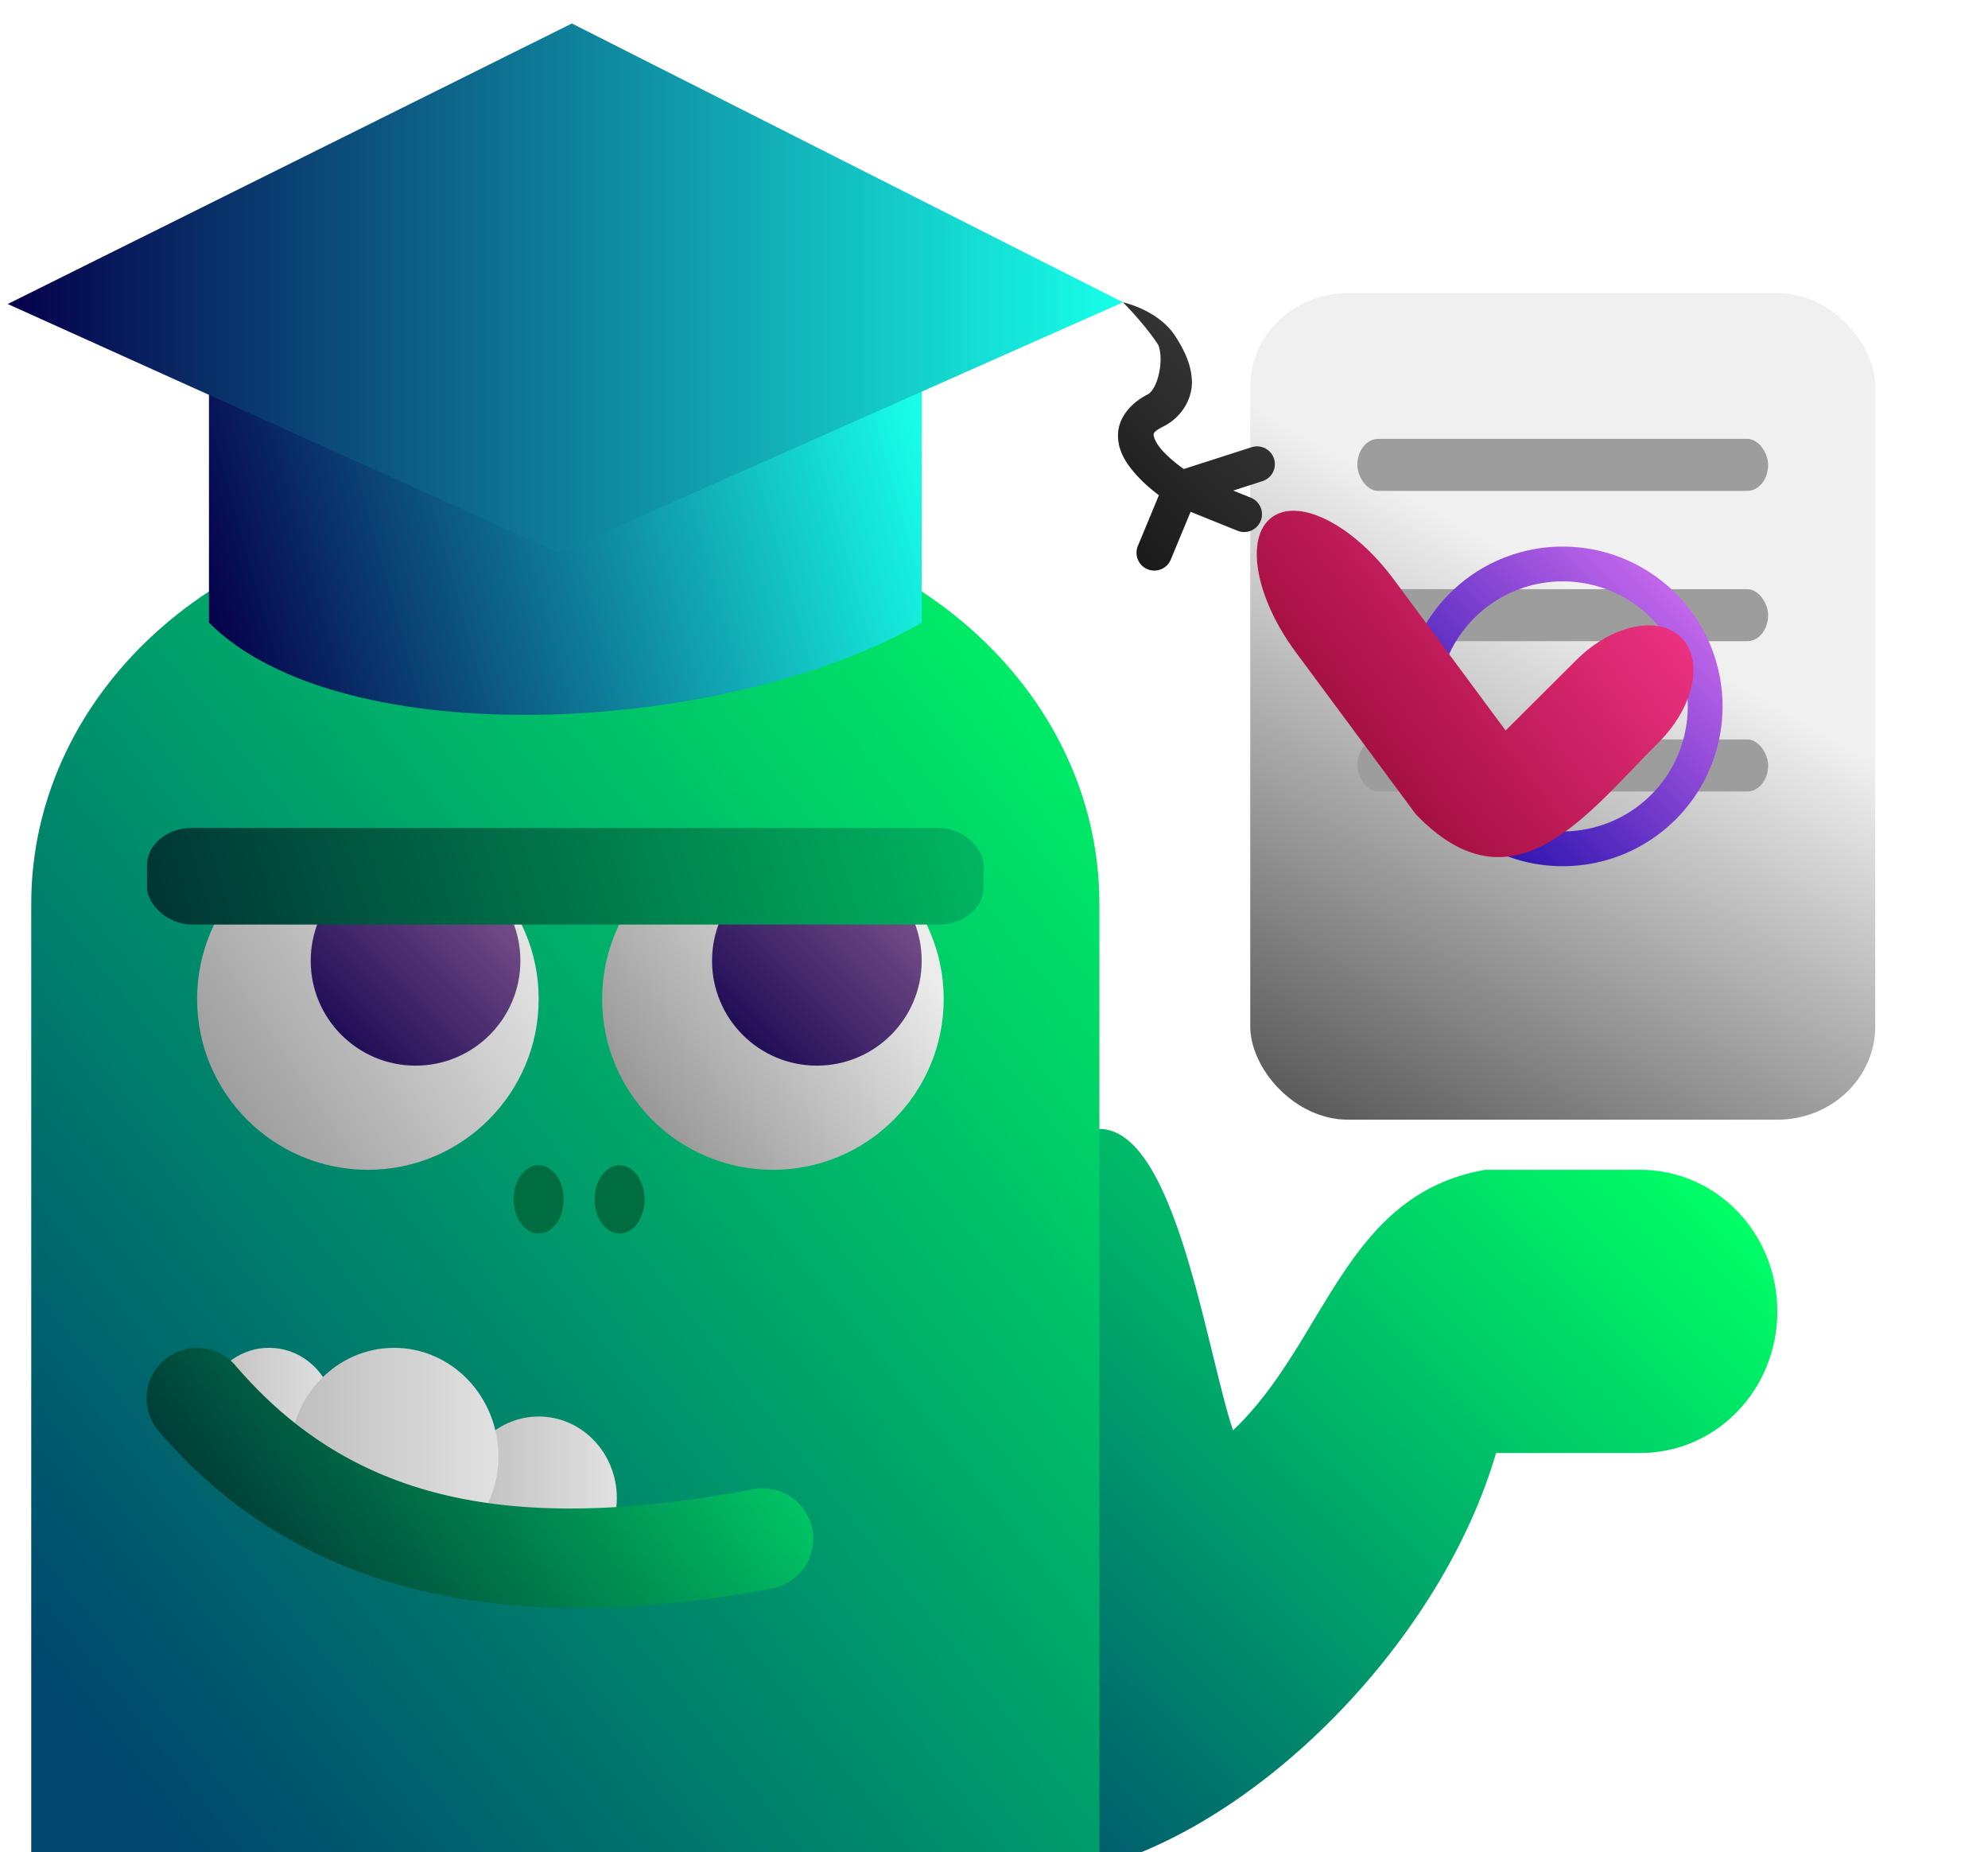 <?xml version="1.0" encoding="UTF-8" standalone="no"?>
<!-- Created with Inkscape (http://www.inkscape.org/) -->

<svg
   width="210mm"
   height="195.652mm"
   viewBox="0 0 210 195.652"
   version="1.1"
   id="svg5"
   inkscape:version="1.2 (dc2aedaf03, 2022-05-15)"
   sodipodi:docname="cardBotaoDesempenho.svg"
   xmlns:inkscape="http://www.inkscape.org/namespaces/inkscape"
   xmlns:sodipodi="http://sodipodi.sourceforge.net/DTD/sodipodi-0.dtd"
   xmlns:xlink="http://www.w3.org/1999/xlink"
   xmlns="http://www.w3.org/2000/svg"
   xmlns:svg="http://www.w3.org/2000/svg">
  <sodipodi:namedview
     id="namedview7"
     pagecolor="#505050"
     bordercolor="#ffffff"
     borderopacity="1"
     inkscape:showpageshadow="0"
     inkscape:pageopacity="0"
     inkscape:pagecheckerboard="1"
     inkscape:deskcolor="#505050"
     inkscape:document-units="mm"
     showgrid="false"
     showguides="true"
     inkscape:zoom="0.4204826"
     inkscape:cx="254.46951"
     inkscape:cy="306.79034"
     inkscape:window-width="1280"
     inkscape:window-height="944"
     inkscape:window-x="0"
     inkscape:window-y="44"
     inkscape:window-maximized="1"
     inkscape:current-layer="layer2" />
  <defs
     id="defs2">
    <linearGradient
       inkscape:collect="always"
       id="linearGradient5780">
      <stop
         style="stop-color:#171717;stop-opacity:1;"
         offset="0"
         id="stop5776" />
      <stop
         style="stop-color:#373737;stop-opacity:1;"
         offset="1"
         id="stop5778" />
    </linearGradient>
    <linearGradient
       inkscape:collect="always"
       id="linearGradient5730">
      <stop
         style="stop-color:#06004b;stop-opacity:1;"
         offset="0"
         id="stop5726" />
      <stop
         style="stop-color:#17ffe9;stop-opacity:1;"
         offset="1"
         id="stop5728" />
    </linearGradient>
    <linearGradient
       inkscape:collect="always"
       id="linearGradient5714">
      <stop
         style="stop-color:#0f004d;stop-opacity:1;"
         offset="0"
         id="stop5710" />
      <stop
         style="stop-color:#895d92;stop-opacity:1;"
         offset="1"
         id="stop5712" />
    </linearGradient>
    <linearGradient
       id="linearGradient5669">
      <stop
         style="stop-color:#bebebe;stop-opacity:1;"
         offset="0"
         id="stop5697" />
      <stop
         style="stop-color:#e1e1e1;stop-opacity:1;"
         offset="1"
         id="stop5699" />
    </linearGradient>
    <linearGradient
       id="linearGradient5669-1">
      <stop
         style="stop-color:#909090;stop-opacity:1;"
         offset="0"
         id="stop5665" />
      <stop
         style="stop-color:#ececec;stop-opacity:1;"
         offset="1"
         id="stop5667" />
    </linearGradient>
    <linearGradient
       inkscape:collect="always"
       id="linearGradient2540">
      <stop
         style="stop-color:#001d2c;stop-opacity:1;"
         offset="0"
         id="stop2536" />
      <stop
         style="stop-color:#00cf68;stop-opacity:1;"
         offset="1"
         id="stop2538" />
    </linearGradient>
    <linearGradient
       inkscape:collect="always"
       id="linearGradient1908">
      <stop
         style="stop-color:#00466e;stop-opacity:1;"
         offset="0"
         id="stop1904" />
      <stop
         style="stop-color:#00ff66;stop-opacity:1;"
         offset="1"
         id="stop1906" />
    </linearGradient>
    <linearGradient
       inkscape:collect="always"
       id="linearGradient2079">
      <stop
         style="stop-color:#484848;stop-opacity:1;"
         offset="0"
         id="stop2075" />
      <stop
         style="stop-color:#efe5e5;stop-opacity:1"
         offset="1"
         id="stop2077" />
    </linearGradient>
    <linearGradient
       inkscape:collect="always"
       id="linearGradient2071">
      <stop
         style="stop-color:#490040;stop-opacity:1;"
         offset="0"
         id="stop2067" />
      <stop
         style="stop-color:#ff2744;stop-opacity:1;"
         offset="1"
         id="stop2069" />
    </linearGradient>
    <linearGradient
       id="linearGradient1356">
      <stop
         style="stop-color:#525252;stop-opacity:1;"
         offset="0"
         id="stop1455" />
      <stop
         style="stop-color:#f0f0f0;stop-opacity:1;"
         offset="1"
         id="stop1457" />
    </linearGradient>
    <linearGradient
       inkscape:collect="always"
       id="linearGradient1420">
      <stop
         style="stop-color:#840023;stop-opacity:1;"
         offset="0"
         id="stop1416" />
      <stop
         style="stop-color:#ff3a92;stop-opacity:1;"
         offset="1"
         id="stop1418" />
    </linearGradient>
    <linearGradient
       id="linearGradient1356-1">
      <stop
         style="stop-color:#512252;stop-opacity:1;"
         offset="0"
         id="stop1352" />
      <stop
         style="stop-color:#150059;stop-opacity:1;"
         offset="1"
         id="stop1354" />
    </linearGradient>
    <linearGradient
       inkscape:collect="always"
       id="linearGradient1346">
      <stop
         style="stop-color:#111111;stop-opacity:1;"
         offset="0"
         id="stop1342" />
      <stop
         style="stop-color:#0000ff;stop-opacity:0.457;"
         offset="1"
         id="stop1344" />
    </linearGradient>
    <linearGradient
       inkscape:collect="always"
       id="linearGradient1200">
      <stop
         style="stop-color:#0a00a1;stop-opacity:1;"
         offset="0"
         id="stop1196" />
      <stop
         style="stop-color:#e279f8;stop-opacity:1;"
         offset="1"
         id="stop1198" />
    </linearGradient>
    <linearGradient
       inkscape:collect="always"
       xlink:href="#linearGradient1200"
       id="linearGradient1202"
       x1="18.481"
       y1="204.475"
       x2="113.797"
       y2="120.279"
       gradientUnits="userSpaceOnUse" />
    <linearGradient
       inkscape:collect="always"
       xlink:href="#linearGradient1200"
       id="linearGradient1334"
       x1="42.096"
       y1="228.801"
       x2="96.739"
       y2="278.606"
       gradientUnits="userSpaceOnUse"
       gradientTransform="matrix(1,0,0,1.558,-0.272,-137.077)" />
    <linearGradient
       inkscape:collect="always"
       xlink:href="#linearGradient1200"
       id="linearGradient1340"
       gradientUnits="userSpaceOnUse"
       gradientTransform="matrix(1,0,0,1.558,26.187,-137.077)"
       x1="42.096"
       y1="228.801"
       x2="96.739"
       y2="278.606" />
    <linearGradient
       inkscape:collect="always"
       xlink:href="#linearGradient1346"
       id="linearGradient1348"
       x1="64.691"
       y1="164.727"
       x2="93.368"
       y2="136.05"
       gradientUnits="userSpaceOnUse" />
    <linearGradient
       inkscape:collect="always"
       xlink:href="#linearGradient1356"
       id="linearGradient1350"
       x1="49.394"
       y1="175.067"
       x2="93.368"
       y2="136.05"
       gradientUnits="userSpaceOnUse" />
    <filter
       inkscape:collect="always"
       style="color-interpolation-filters:sRGB"
       id="filter1412"
       x="-0.066"
       y="-0.048"
       width="1.132"
       height="1.096">
      <feGaussianBlur
         inkscape:collect="always"
         stdDeviation="0.14"
         id="feGaussianBlur1414" />
    </filter>
    <linearGradient
       inkscape:collect="always"
       xlink:href="#linearGradient1420"
       id="linearGradient1422"
       x1="26.952"
       y1="91.26"
       x2="68.181"
       y2="67.799"
       gradientUnits="userSpaceOnUse" />
    <linearGradient
       inkscape:collect="always"
       xlink:href="#linearGradient1420"
       id="linearGradient1426"
       gradientUnits="userSpaceOnUse"
       x1="26.952"
       y1="91.26"
       x2="68.181"
       y2="67.799"
       gradientTransform="rotate(-23.871,43.7,139.937)" />
    <linearGradient
       inkscape:collect="always"
       xlink:href="#linearGradient1420"
       id="linearGradient1430"
       gradientUnits="userSpaceOnUse"
       gradientTransform="rotate(-34.255,72.85,143.067)"
       x1="26.952"
       y1="91.26"
       x2="68.181"
       y2="67.799" />
    <linearGradient
       inkscape:collect="always"
       xlink:href="#linearGradient1420"
       id="linearGradient1434"
       gradientUnits="userSpaceOnUse"
       gradientTransform="rotate(-35.241,99.136,154.539)"
       x1="26.952"
       y1="91.26"
       x2="68.181"
       y2="67.799" />
    <linearGradient
       inkscape:collect="always"
       xlink:href="#linearGradient1420"
       id="linearGradient1438"
       gradientUnits="userSpaceOnUse"
       gradientTransform="rotate(-45.037,100.093,148.663)"
       x1="26.952"
       y1="91.26"
       x2="68.181"
       y2="67.799" />
    <radialGradient
       inkscape:collect="always"
       xlink:href="#linearGradient1356-1"
       id="radialGradient1460"
       cx="47.964"
       cy="178.901"
       fx="47.964"
       fy="178.901"
       r="18.569"
       gradientTransform="matrix(0.993,0.115,-0.099,0.852,17.99,21.002)"
       gradientUnits="userSpaceOnUse" />
    <clipPath
       clipPathUnits="userSpaceOnUse"
       id="clipPath1624">
      <path
         style="fill:url(#radialGradient1628);fill-opacity:1;stroke:none;stroke-width:0.411px;stroke-linecap:butt;stroke-linejoin:miter;stroke-opacity:1"
         d="m 29.622,163.91 36.911,29.222 c 0,0 -40.516,8.191 -36.911,-29.222 z"
         id="path1626" />
    </clipPath>
    <radialGradient
       inkscape:collect="always"
       xlink:href="#linearGradient1356-1"
       id="radialGradient1628"
       gradientUnits="userSpaceOnUse"
       gradientTransform="matrix(0.993,0.115,-0.099,0.852,17.99,21.002)"
       cx="47.964"
       cy="178.901"
       fx="47.964"
       fy="178.901"
       r="18.569" />
    <clipPath
       clipPathUnits="userSpaceOnUse"
       id="clipPath1630">
      <path
         style="fill:url(#radialGradient1634);fill-opacity:1;stroke:none;stroke-width:0.411px;stroke-linecap:butt;stroke-linejoin:miter;stroke-opacity:1"
         d="m 29.622,163.91 36.911,29.222 c 0,0 -40.516,8.191 -36.911,-29.222 z"
         id="path1632" />
    </clipPath>
    <radialGradient
       inkscape:collect="always"
       xlink:href="#linearGradient1356-1"
       id="radialGradient1634"
       gradientUnits="userSpaceOnUse"
       gradientTransform="matrix(0.993,0.115,-0.099,0.852,17.99,21.002)"
       cx="47.964"
       cy="178.901"
       fx="47.964"
       fy="178.901"
       r="18.569" />
    <linearGradient
       inkscape:collect="always"
       xlink:href="#linearGradient1356"
       id="linearGradient1642"
       x1="41.807"
       y1="175.094"
       x2="60.706"
       y2="179.681"
       gradientUnits="userSpaceOnUse" />
    <linearGradient
       inkscape:collect="always"
       xlink:href="#linearGradient1356"
       id="linearGradient1656"
       x1="36.728"
       y1="175.094"
       x2="47.708"
       y2="175.094"
       gradientUnits="userSpaceOnUse" />
    <filter
       style="color-interpolation-filters:sRGB"
       inkscape:label="Drop Shadow"
       id="filter2049"
       x="-0.096"
       y="-0.144"
       width="1.192"
       height="1.287">
      <feFlood
         flood-opacity="0.576"
         flood-color="rgb(0,0,0)"
         result="flood"
         id="feFlood2039" />
      <feComposite
         in="flood"
         in2="SourceGraphic"
         operator="in"
         result="composite1"
         id="feComposite2041" />
      <feGaussianBlur
         in="composite1"
         stdDeviation="6.971"
         result="blur"
         id="feGaussianBlur2043" />
      <feOffset
         dx="0"
         dy="0"
         result="offset"
         id="feOffset2045" />
      <feComposite
         in="SourceGraphic"
         in2="offset"
         operator="over"
         result="composite2"
         id="feComposite2047" />
    </filter>
    <linearGradient
       inkscape:collect="always"
       xlink:href="#linearGradient2071"
       id="linearGradient2073"
       x1="93.368"
       y1="150.388"
       x2="149.102"
       y2="123.239"
       gradientUnits="userSpaceOnUse" />
    <linearGradient
       inkscape:collect="always"
       xlink:href="#linearGradient2079"
       id="linearGradient2081"
       x1="36.728"
       y1="169.604"
       x2="162.26"
       y2="93.624"
       gradientUnits="userSpaceOnUse" />
    <clipPath
       clipPathUnits="userSpaceOnUse"
       id="clipPath2137">
      <rect
         style="opacity:1;fill:#f20f2d;fill-opacity:1;stroke:none;stroke-width:1.765;stroke-linecap:round;stroke-linejoin:round"
         id="rect2139"
         width="210"
         height="195.652"
         x="0"
         y="48.224"
         rx="0"
         ry="0" />
    </clipPath>
    <clipPath
       clipPathUnits="userSpaceOnUse"
       id="clipPath2141">
      <rect
         style="opacity:1;fill:#f20f2d;fill-opacity:1;stroke:none;stroke-width:1.765;stroke-linecap:round;stroke-linejoin:round"
         id="rect2143"
         width="210"
         height="195.652"
         x="-1.149"
         y="47.286"
         rx="0"
         ry="0" />
    </clipPath>
    <clipPath
       clipPathUnits="userSpaceOnUse"
       id="clipPath2145">
      <rect
         style="opacity:1;fill:#f20f2d;fill-opacity:1;stroke:none;stroke-width:1.765;stroke-linecap:round;stroke-linejoin:round"
         id="rect2147"
         width="210"
         height="195.652"
         x="0"
         y="48.224"
         rx="0"
         ry="0" />
    </clipPath>
    <clipPath
       clipPathUnits="userSpaceOnUse"
       id="clipPath2149">
      <rect
         style="opacity:1;fill:#f20f2d;fill-opacity:1;stroke:none;stroke-width:0.903;stroke-linecap:round;stroke-linejoin:round"
         id="rect2151"
         width="107.38"
         height="100.043"
         x="51.757"
         y="95.77"
         rx="0"
         ry="0"
         transform="rotate(3.769)" />
    </clipPath>
    <clipPath
       clipPathUnits="userSpaceOnUse"
       id="clipPath2153">
      <rect
         style="opacity:1;fill:#f20f2d;fill-opacity:1;stroke:none;stroke-width:1.765;stroke-linecap:round;stroke-linejoin:round"
         id="rect2155"
         width="210"
         height="195.652"
         x="0"
         y="48.224"
         rx="0"
         ry="0" />
    </clipPath>
    <clipPath
       clipPathUnits="userSpaceOnUse"
       id="clipPath2157">
      <rect
         style="opacity:1;fill:#f20f2d;fill-opacity:1;stroke:none;stroke-width:1.765;stroke-linecap:round;stroke-linejoin:round"
         id="rect2159"
         width="210"
         height="195.652"
         x="0"
         y="48.224"
         rx="0"
         ry="0" />
    </clipPath>
    <clipPath
       clipPathUnits="userSpaceOnUse"
       id="clipPath2161">
      <rect
         style="opacity:1;fill:#f20f2d;fill-opacity:1;stroke:none;stroke-width:1.765;stroke-linecap:round;stroke-linejoin:round"
         id="rect2163"
         width="210"
         height="195.652"
         x="0"
         y="48.224"
         rx="0"
         ry="0" />
    </clipPath>
    <clipPath
       clipPathUnits="userSpaceOnUse"
       id="clipPath2165">
      <rect
         style="opacity:1;fill:#f20f2d;fill-opacity:1;stroke:none;stroke-width:1.765;stroke-linecap:round;stroke-linejoin:round"
         id="rect2167"
         width="210"
         height="195.652"
         x="0"
         y="48.224"
         rx="0"
         ry="0" />
    </clipPath>
    <clipPath
       clipPathUnits="userSpaceOnUse"
       id="clipPath2169">
      <rect
         style="opacity:1;fill:#f20f2d;fill-opacity:1;stroke:none;stroke-width:1.765;stroke-linecap:round;stroke-linejoin:round"
         id="rect2171"
         width="210"
         height="195.652"
         x="0"
         y="48.224"
         rx="0"
         ry="0" />
    </clipPath>
    <clipPath
       clipPathUnits="userSpaceOnUse"
       id="clipPath2173">
      <rect
         style="opacity:1;fill:#f20f2d;fill-opacity:1;stroke:none;stroke-width:1.765;stroke-linecap:round;stroke-linejoin:round"
         id="rect2175"
         width="210"
         height="195.652"
         x="0"
         y="48.224"
         rx="0"
         ry="0" />
    </clipPath>
    <clipPath
       clipPathUnits="userSpaceOnUse"
       id="clipPath2177">
      <rect
         style="opacity:1;fill:#f20f2d;fill-opacity:1;stroke:none;stroke-width:1.765;stroke-linecap:round;stroke-linejoin:round"
         id="rect2179"
         width="210"
         height="195.652"
         x="0"
         y="48.224"
         rx="0"
         ry="0" />
    </clipPath>
    <clipPath
       clipPathUnits="userSpaceOnUse"
       id="clipPath2181">
      <rect
         style="opacity:1;fill:#f20f2d;fill-opacity:1;stroke:none;stroke-width:1.765;stroke-linecap:round;stroke-linejoin:round"
         id="rect2183"
         width="210"
         height="195.652"
         x="0"
         y="48.224"
         rx="0"
         ry="0" />
    </clipPath>
    <clipPath
       clipPathUnits="userSpaceOnUse"
       id="clipPath2185">
      <rect
         style="opacity:1;fill:#f20f2d;fill-opacity:1;stroke:none;stroke-width:1.765;stroke-linecap:round;stroke-linejoin:round"
         id="rect2187"
         width="210"
         height="195.652"
         x="0"
         y="48.224"
         rx="0"
         ry="0" />
    </clipPath>
    <clipPath
       clipPathUnits="userSpaceOnUse"
       id="clipPath2189">
      <rect
         style="opacity:1;fill:#f20f2d;fill-opacity:1;stroke:none;stroke-width:1.765;stroke-linecap:round;stroke-linejoin:round"
         id="rect2191"
         width="210"
         height="195.652"
         x="0"
         y="48.224"
         rx="0"
         ry="0" />
    </clipPath>
    <clipPath
       clipPathUnits="userSpaceOnUse"
       id="clipPath2193">
      <rect
         style="opacity:1;fill:#f20f2d;fill-opacity:1;stroke:none;stroke-width:1.765;stroke-linecap:round;stroke-linejoin:round"
         id="rect2195"
         width="210"
         height="195.652"
         x="0"
         y="48.224"
         rx="0"
         ry="0" />
    </clipPath>
    <clipPath
       clipPathUnits="userSpaceOnUse"
       id="clipPath2197">
      <rect
         style="opacity:1;fill:#f20f2d;fill-opacity:1;stroke:none;stroke-width:1.765;stroke-linecap:round;stroke-linejoin:round"
         id="rect2199"
         width="210"
         height="195.652"
         x="0"
         y="48.224"
         rx="0"
         ry="0" />
    </clipPath>
    <clipPath
       clipPathUnits="userSpaceOnUse"
       id="clipPath2203">
      <path
         style="fill:url(#radialGradient2207);fill-opacity:1;stroke:none;stroke-width:0.411px;stroke-linecap:butt;stroke-linejoin:miter;stroke-opacity:1"
         d="m 29.622,163.91 18.455,14.611 18.455,14.611 c 0.127,0.089 -9.598,2.422 -19.106,-0.087 -9.508,-2.509 -18.799,-9.859 -17.805,-29.135 z"
         id="path2205"
         sodipodi:nodetypes="cccsc"
         clip-path="url(#clipPath2145)" />
    </clipPath>
    <radialGradient
       inkscape:collect="always"
       xlink:href="#linearGradient1356-1"
       id="radialGradient2207"
       gradientUnits="userSpaceOnUse"
       gradientTransform="matrix(0.993,0.115,-0.099,0.852,17.99,21.002)"
       cx="47.964"
       cy="178.901"
       fx="47.964"
       fy="178.901"
       r="18.569" />
    <clipPath
       clipPathUnits="userSpaceOnUse"
       id="clipPath2209">
      <path
         style="fill:url(#radialGradient2213);fill-opacity:1;stroke:none;stroke-width:0.411px;stroke-linecap:butt;stroke-linejoin:miter;stroke-opacity:1"
         d="m 29.622,163.91 18.455,14.611 18.455,14.611 c 0.127,0.089 -9.598,2.422 -19.106,-0.087 -9.508,-2.509 -18.799,-9.859 -17.805,-29.135 z"
         id="path2211"
         sodipodi:nodetypes="cccsc"
         clip-path="url(#clipPath2145)"
         transform="translate(-1.149,-0.939)" />
    </clipPath>
    <radialGradient
       inkscape:collect="always"
       xlink:href="#linearGradient1356-1"
       id="radialGradient2213"
       gradientUnits="userSpaceOnUse"
       gradientTransform="matrix(0.993,0.115,-0.099,0.852,17.99,21.002)"
       cx="47.964"
       cy="178.901"
       fx="47.964"
       fy="178.901"
       r="18.569" />
    <linearGradient
       inkscape:collect="always"
       xlink:href="#linearGradient1908"
       id="linearGradient1910"
       x1="0"
       y1="172.563"
       x2="128.871"
       y2="70.059"
       gradientUnits="userSpaceOnUse" />
    <linearGradient
       inkscape:collect="always"
       xlink:href="#linearGradient2540"
       id="linearGradient2542"
       x1="15.489"
       y1="169.861"
       x2="68.088"
       y2="130.31"
       gradientUnits="userSpaceOnUse" />
    <linearGradient
       inkscape:collect="always"
       xlink:href="#linearGradient2540"
       id="linearGradient3585"
       x1="3.3"
       y1="108.16"
       x2="116.136"
       y2="74.098"
       gradientUnits="userSpaceOnUse" />
    <linearGradient
       inkscape:collect="always"
       xlink:href="#linearGradient5669"
       id="linearGradient5671"
       x1="30.612"
       y1="153.854"
       x2="52.648"
       y2="153.854"
       gradientUnits="userSpaceOnUse" />
    <linearGradient
       inkscape:collect="always"
       xlink:href="#linearGradient5669"
       id="linearGradient5679"
       x1="48.646"
       y1="158.233"
       x2="65.157"
       y2="158.233"
       gradientUnits="userSpaceOnUse" />
    <linearGradient
       inkscape:collect="always"
       xlink:href="#linearGradient5669"
       id="linearGradient5687"
       x1="21.452"
       y1="149.634"
       x2="35.385"
       y2="149.634"
       gradientUnits="userSpaceOnUse" />
    <linearGradient
       inkscape:collect="always"
       xlink:href="#linearGradient5669-1"
       id="linearGradient5695"
       x1="68.088"
       y1="123.085"
       x2="97.362"
       y2="101.496"
       gradientUnits="userSpaceOnUse" />
    <linearGradient
       inkscape:collect="always"
       xlink:href="#linearGradient5669-1"
       id="linearGradient5708"
       x1="20.821"
       y1="123.571"
       x2="59.718"
       y2="97.662"
       gradientUnits="userSpaceOnUse" />
    <linearGradient
       inkscape:collect="always"
       xlink:href="#linearGradient5714"
       id="linearGradient5716"
       x1="75.215"
       y1="112.569"
       x2="97.362"
       y2="90.422"
       gradientUnits="userSpaceOnUse" />
    <linearGradient
       inkscape:collect="always"
       xlink:href="#linearGradient5714"
       id="linearGradient5724"
       x1="32.823"
       y1="112.569"
       x2="54.97"
       y2="90.422"
       gradientUnits="userSpaceOnUse" />
    <linearGradient
       inkscape:collect="always"
       xlink:href="#linearGradient5730"
       id="linearGradient5732"
       x1="22.074"
       y1="65.773"
       x2="97.362"
       y2="44.792"
       gradientUnits="userSpaceOnUse" />
    <linearGradient
       inkscape:collect="always"
       xlink:href="#linearGradient5730"
       id="linearGradient5740"
       x1="0.815"
       y1="30.436"
       x2="118.621"
       y2="30.436"
       gradientUnits="userSpaceOnUse" />
    <filter
       style="color-interpolation-filters:sRGB;"
       inkscape:label="Drop Shadow"
       id="filter5752"
       x="-0.142"
       y="-0.299"
       width="1.284"
       height="1.598">
      <feFlood
         flood-opacity="0.576"
         flood-color="rgb(0,0,0)"
         result="flood"
         id="feFlood5742" />
      <feComposite
         in="flood"
         in2="SourceGraphic"
         operator="in"
         result="composite1"
         id="feComposite5744" />
      <feGaussianBlur
         in="composite1"
         stdDeviation="6.971"
         result="blur"
         id="feGaussianBlur5746" />
      <feOffset
         dx="0"
         dy="0"
         result="offset"
         id="feOffset5748" />
      <feComposite
         in="SourceGraphic"
         in2="offset"
         operator="over"
         result="composite2"
         id="feComposite5750" />
    </filter>
    <linearGradient
       inkscape:collect="always"
       xlink:href="#linearGradient5780"
       id="linearGradient5782"
       x1="118.098"
       y1="60.273"
       x2="135.351"
       y2="42.373"
       gradientUnits="userSpaceOnUse" />
    <linearGradient
       inkscape:collect="always"
       xlink:href="#linearGradient1908"
       id="linearGradient5958"
       x1="88.358"
       y1="188.544"
       x2="165.538"
       y2="110.317"
       gradientUnits="userSpaceOnUse" />
    <linearGradient
       inkscape:collect="always"
       xlink:href="#linearGradient1356"
       id="linearGradient5985"
       x1="132.068"
       y1="118.28"
       x2="164.704"
       y2="61.319"
       gradientUnits="userSpaceOnUse" />
    <linearGradient
       inkscape:collect="always"
       xlink:href="#linearGradient1420"
       id="linearGradient6056"
       x1="125.795"
       y1="87.062"
       x2="156.66"
       y2="62.58"
       gradientUnits="userSpaceOnUse"
       gradientTransform="matrix(1.495,0,0,1.495,-55.244,-39.576)" />
    <linearGradient
       inkscape:collect="always"
       xlink:href="#linearGradient1200"
       id="linearGradient6121"
       x1="136.124"
       y1="87.704"
       x2="158.714"
       y2="65.114"
       gradientUnits="userSpaceOnUse"
       gradientTransform="matrix(1.495,0,0,1.495,-55.244,-39.576)" />
  </defs>
  <g
     inkscape:label="Camada 1"
     inkscape:groupmode="layer"
     id="layer1"
     transform="translate(0,-48.224)"
     style="display:none">
    <rect
       style="fill:url(#linearGradient1340);fill-opacity:1;stroke:none;stroke-width:2.203;stroke-linecap:round;stroke-linejoin:round"
       id="rect1338"
       width="28.819"
       height="106.744"
       x="54.266"
       y="192.547"
       clip-path="url(#clipPath2197)" />
    <rect
       style="fill:url(#linearGradient1334);fill-opacity:1;stroke:none;stroke-width:2.203;stroke-linecap:round;stroke-linejoin:round"
       id="rect616"
       width="28.819"
       height="106.744"
       x="27.808"
       y="192.547"
       clip-path="url(#clipPath2193)" />
    <path
       id="path1436"
       style="fill:url(#linearGradient1438);fill-opacity:1;stroke-width:2.253;stroke-linecap:round;stroke-linejoin:round"
       d="m 47.876,141.614 c 0,0 -0.839,9.868 -4.475,14.533 -3.637,4.666 -13.001,7.888 -13.001,7.888 C -8.506,115.824 3.048,120.372 47.876,141.614 Z"
       sodipodi:nodetypes="czcc"
       clip-path="url(#clipPath2189)" />
    <rect
       style="opacity:1;fill:url(#linearGradient2081);fill-opacity:1;stroke:none;stroke-width:2.015;stroke-linecap:round;stroke-linejoin:round;filter:url(#filter2049)"
       id="rect1715"
       width="174.674"
       height="116.568"
       x="23.899"
       y="64.955"
       ry="28.464"
       rx="25.181"
       clip-path="url(#clipPath2185)"
       transform="matrix(0.888,0,0,0.888,28.434,3.65)" />
    <path
       id="path1432"
       style="fill:url(#linearGradient1434);fill-opacity:1;stroke-width:2.253;stroke-linecap:round;stroke-linejoin:round"
       d="m 46.271,133.358 c 0,0 -2.505,9.581 -6.883,13.56 -4.377,3.979 -14.153,5.561 -14.153,5.561 C -4.901,98.351 5.711,104.799 46.271,133.358 Z"
       sodipodi:nodetypes="czcc"
       clip-path="url(#clipPath2181)" />
    <path
       id="path1428"
       style="fill:url(#linearGradient1430);fill-opacity:1;stroke-width:2.253;stroke-linecap:round;stroke-linejoin:round"
       d="m 48.54,115.665 c 0,0 -2.67,9.537 -7.115,13.44 -4.445,3.903 -14.247,5.317 -14.247,5.317 C -2.022,79.784 8.478,86.413 48.54,115.665 Z"
       sodipodi:nodetypes="czcc"
       clip-path="url(#clipPath2177)" />
    <path
       id="path1424"
       style="fill:url(#linearGradient1426);fill-opacity:1;stroke-width:2.253;stroke-linecap:round;stroke-linejoin:round"
       d="m 52.651,99.669 c 0,0 -4.345,8.899 -9.421,11.937 -5.076,3.038 -14.972,2.662 -14.972,2.662 C 9.384,55.261 18.517,63.674 52.651,99.669 Z"
       sodipodi:nodetypes="czcc"
       clip-path="url(#clipPath2173)" />
    <path
       id="rect1710"
       style="opacity:1;fill:url(#linearGradient2073);fill-opacity:1;stroke-width:0.792;stroke-linecap:round;stroke-linejoin:round"
       d="m 142.234,114.664 c 9.474,9.734 8.846,12.576 -0.027,21.381 -8.872,8.804 -36.008,26.151 -48.714,23.259 -14.58,-9.4 -11.815,-73.983 1.398,-72.423 13.213,1.56 37.869,18.05 47.343,27.784 z"
       sodipodi:nodetypes="zzczz"
       clip-path="url(#clipPath2169)"
       transform="matrix(0.77,0,0,0.77,35.199,19.01)" />
    <circle
       style="fill:url(#linearGradient1202);fill-opacity:1;stroke:none;stroke-width:1.765;stroke-linecap:round;stroke-linejoin:round"
       id="path184"
       cx="56.899"
       cy="162.504"
       r="56.899"
       clip-path="url(#clipPath2165)" />
    <circle
       style="fill:url(#linearGradient1350);fill-opacity:1;stroke:none;stroke-width:0.82;stroke-linecap:round;stroke-linejoin:round"
       id="circle396"
       cx="72.406"
       cy="153.234"
       r="26.447"
       clip-path="url(#clipPath2161)" />
    <circle
       style="fill:url(#linearGradient1348);fill-opacity:1;stroke:none;stroke-width:0.445;stroke-linecap:round;stroke-linejoin:round"
       id="circle398"
       cx="79.03"
       cy="150.388"
       r="14.339"
       clip-path="url(#clipPath2157)" />
    <path
       id="rect452"
       style="fill:url(#linearGradient1422);fill-opacity:1;stroke-width:2.253;stroke-linecap:round;stroke-linejoin:round"
       d="m 68.181,106.735 c 0,0 -7.574,6.38 -13.446,7.104 -5.871,0.724 -14.768,-3.625 -14.768,-3.625 6.619,-61.597 11.566,-50.208 28.214,-3.479 z"
       sodipodi:nodetypes="czcc"
       clip-path="url(#clipPath2153)" />
    <ellipse
       style="opacity:0.82;mix-blend-mode:normal;fill:#cccccc;fill-opacity:1;stroke:none;stroke-width:1.765;stroke-linecap:round;stroke-linejoin:round;filter:url(#filter1412)"
       id="path1410"
       cx="76.903"
       cy="150.376"
       rx="2.533"
       ry="3.504"
       transform="matrix(1.951,-0.129,0.129,1.951,-101.219,-139.07)"
       clip-path="url(#clipPath2149)" />
    <path
       style="fill:url(#radialGradient1460);fill-opacity:1;stroke:none;stroke-width:0.411px;stroke-linecap:butt;stroke-linejoin:miter;stroke-opacity:1"
       d="m 29.622,163.91 18.455,14.611 18.455,14.611 c 0.127,0.089 -9.598,2.422 -19.106,-0.087 -9.508,-2.509 -18.799,-9.859 -17.805,-29.135 z"
       id="path1440"
       sodipodi:nodetypes="cccsc"
       clip-path="url(#clipPath2145)" />
    <circle
       style="opacity:1;fill:url(#linearGradient1642);fill-opacity:1;stroke:none;stroke-width:1.765;stroke-linecap:round;stroke-linejoin:round"
       id="circle1620"
       cx="49.988"
       cy="180.584"
       r="5.49"
       clip-path="url(#clipPath2209)"
       transform="translate(1.149,0.939)" />
    <circle
       style="opacity:1;fill:url(#linearGradient1656);fill-opacity:1;stroke:none;stroke-width:1.765;stroke-linecap:round;stroke-linejoin:round"
       id="path1618"
       cx="42.218"
       cy="175.094"
       r="5.49"
       clip-path="url(#clipPath2203)" />
  </g>
  <g
     inkscape:groupmode="layer"
     id="layer2"
     inkscape:label="Camada 2">
    <path
       id="rect5942"
       style="opacity:1;fill:url(#linearGradient5958);fill-opacity:1;stroke-width:3.765;stroke-linecap:round;stroke-linejoin:round;stroke-dasharray:none"
       d="m 116.136,119.253 c -10.584,0 -19.106,10.215 -19.106,22.904 v 32.152 c 0,12.689 8.521,22.904 19.106,22.904 17.634,-5.059 36.222,-24.275 41.901,-43.725 h 15.233 c 8.021,0 14.478,-6.671 14.478,-14.958 0,-8.287 -6.457,-14.958 -14.478,-14.958 h -16.384 c -14.943,2.611 -16.784,18.201 -26.636,27.521 -2.823,-8.411 -6.066,-31.84 -14.115,-31.84 z"
       sodipodi:nodetypes="sssccsssccs" />
    <path
       id="rect1022"
       style="fill:url(#linearGradient1910);stroke-width:2.201;stroke-linecap:round;stroke-linejoin:round;fill-opacity:1"
       d="M 50.125 54.318 C 24.184 54.318 3.3 72.679 3.3 95.486 L 3.3 195.836 C 3.754 195.717 4.236 195.652 4.738 195.652 L 116.136 195.652 L 116.136 95.486 C 116.136 72.679 95.252 54.318 69.311 54.318 L 50.125 54.318 z " />
    <circle
       style="fill:url(#linearGradient5695);stroke-width:1.765;stroke-linecap:round;stroke-linejoin:round;fill-opacity:1"
       id="circle1766"
       cx="81.646"
       cy="105.531"
       r="18.04" />
    <circle
       style="fill:url(#linearGradient5708);stroke-width:1.765;stroke-linecap:round;stroke-linejoin:round;fill-opacity:1.0"
       id="path1186"
       cx="38.861"
       cy="105.531"
       r="18.04" />
    <circle
       style="fill:url(#linearGradient5716);stroke-width:1.083;stroke-linecap:round;stroke-linejoin:round;fill-opacity:1"
       id="circle1768"
       cx="86.289"
       cy="101.496"
       r="11.073" />
    <circle
       style="fill:url(#linearGradient5724);stroke-width:1.083;stroke-linecap:round;stroke-linejoin:round;fill-opacity:1"
       id="circle1770"
       cx="43.896"
       cy="101.496"
       r="11.073" />
    <rect
       style="fill:url(#linearGradient3585);stroke-width:1.765;stroke-linecap:round;stroke-linejoin:round;fill-opacity:1"
       id="rect1080"
       width="88.377"
       height="10.202"
       x="15.529"
       y="87.46"
       rx="4.738"
       ry="3.941" />
    <ellipse
       style="fill:#006d40;stroke-width:1.765;stroke-linecap:round;stroke-linejoin:round;fill-opacity:1"
       id="path1190"
       cx="65.452"
       cy="126.698"
       rx="2.637"
       ry="3.612" />
    <ellipse
       style="fill:#006d40;stroke-width:1.765;stroke-linecap:round;stroke-linejoin:round;fill-opacity:1"
       id="ellipse1192"
       cx="56.901"
       cy="126.698"
       rx="2.637"
       ry="3.612" />
    <ellipse
       style="fill:url(#linearGradient5687);stroke-width:6.743;stroke-linecap:round;stroke-linejoin:round;stroke-dasharray:none;fill-opacity:1.0"
       id="ellipse1772"
       cx="28.418"
       cy="149.634"
       rx="6.966"
       ry="7.256" />
    <ellipse
       style="fill:url(#linearGradient5679);stroke-width:7.991;stroke-linecap:round;stroke-linejoin:round;stroke-dasharray:none;fill-opacity:1.0"
       id="ellipse1760"
       cx="56.901"
       cy="158.233"
       rx="8.256"
       ry="8.598" />
    <ellipse
       style="fill:url(#linearGradient5671);stroke-width:10.665;stroke-linecap:round;stroke-linejoin:round;stroke-dasharray:none;fill-opacity:1"
       id="path1758"
       cx="41.63"
       cy="153.854"
       rx="11.018"
       ry="11.475" />
    <path
       style="color:#000000;fill:url(#linearGradient2542);stroke-linecap:round;-inkscape-stroke:none;fill-opacity:1"
       d="m 21.232,142.395 a 5.332,5.332 0 0 0 -3.879,1.266 5.332,5.332 0 0 0 -0.584,7.518 c 15.255,17.817 37.727,21.711 64.791,16.623 a 5.332,5.332 0 0 0 4.254,-6.227 5.332,5.332 0 0 0 -6.225,-4.256 c -25.188,4.735 -42.213,1.529 -54.719,-13.076 a 5.332,5.332 0 0 0 -3.639,-1.848 z"
       id="path1656" />
    <path
       id="rect1774"
       style="fill:url(#linearGradient5732);stroke-width:10.524;stroke-linecap:round;stroke-linejoin:round;fill-opacity:1"
       d="m 24.004,20.901 h 71.428 c 1.069,0 1.93,1.298 1.93,2.911 v 41.961 c -20.468,11.817 -61.179,14.11 -75.289,0 V 23.812 c 0,-1.613 0.861,-2.911 1.93,-2.911 z"
       sodipodi:nodetypes="sssccss" />
    <path
       id="rect1777"
       style="fill:url(#linearGradient5740);stroke-width:10.665;stroke-linecap:round;stroke-linejoin:round;fill-opacity:1;filter:url(#filter5752)"
       d="M 0.815,32.114 60.412,2.481 118.621,31.933 59.023,58.391 Z"
       sodipodi:nodetypes="ccccc" />
    <rect
       style="opacity:1;fill:url(#linearGradient5985);fill-opacity:1;stroke-width:3.765;stroke-linecap:round;stroke-linejoin:round;stroke-dasharray:none"
       id="rect5977"
       width="66.02"
       height="87.32"
       x="132.068"
       y="30.959"
       rx="10.341"
       ry="9.852" />
    <path
       id="path1832"
       style="color:#000000;fill:url(#linearGradient5782);stroke-linecap:round;-inkscape-stroke:none;fill-opacity:1"
       d="M 118.621 31.932 C 118.621 31.932 120.949 34.26 122.36 36.447 C 122.977 38.075 122.304 41.117 121.213 41.678 C 119.369 42.61 118.148 44.194 118.1 45.859 C 118.051 47.524 118.881 48.798 119.734 49.82 C 120.607 50.866 121.619 51.713 122.42 52.311 L 120.197 57.67 C 119.8 58.63 120.255 59.731 121.215 60.129 C 122.175 60.527 123.275 60.071 123.674 59.111 L 125.768 54.065 L 130.721 56.064 A 1.883 1.883 0 0 0 133.17 55.024 A 1.883 1.883 0 0 0 132.129 52.573 L 130.269 51.822 L 133.363 50.826 A 1.883 1.883 0 0 0 134.578 48.457 A 1.883 1.883 0 0 0 132.211 47.242 L 125.044 49.546 C 124.364 49.057 123.324 48.246 122.625 47.408 C 122.067 46.739 121.859 46.134 121.863 45.969 C 121.868 45.804 121.792 45.605 122.912 45.039 C 124.889 44.04 125.973 42.037 125.906 40.24 C 125.84 38.444 125.042 36.89 124.146 35.502 C 122.355 32.725 118.621 31.932 118.621 31.932 z " />
    <rect
       style="opacity:1;fill:#9d9d9d;fill-opacity:1;stroke-width:2.848;stroke-linecap:round;stroke-linejoin:round;stroke-dasharray:none"
       id="rect5987"
       width="43.39"
       height="5.493"
       x="143.383"
       y="46.363"
       rx="2.197"
       ry="5.493" />
    <rect
       style="opacity:1;fill:#9d9d9d;fill-opacity:1;stroke-width:2.848;stroke-linecap:round;stroke-linejoin:round;stroke-dasharray:none"
       id="rect5989"
       width="43.39"
       height="5.493"
       x="143.383"
       y="62.238"
       rx="2.197"
       ry="5.493" />
    <rect
       style="opacity:1;fill:#9d9d9d;fill-opacity:1;stroke-width:2.848;stroke-linecap:round;stroke-linejoin:round;stroke-dasharray:none"
       id="rect5991"
       width="43.39"
       height="5.493"
       x="143.383"
       y="78.113"
       rx="2.197"
       ry="5.493" />
    <path
       id="path6110"
       style="opacity:1;fill:url(#linearGradient6121);fill-opacity:1;stroke-width:5.627;stroke-linecap:round;stroke-linejoin:round;stroke-dasharray:none"
       d="m 165.078,57.739 a 16.881,16.881 0 0 0 -16.881,16.881 16.881,16.881 0 0 0 16.881,16.881 16.881,16.881 0 0 0 16.881,-16.881 16.881,16.881 0 0 0 -16.881,-16.881 z m 0,3.673 a 13.207,13.207 0 0 1 13.207,13.207 13.207,13.207 0 0 1 -13.207,13.207 13.207,13.207 0 0 1 -13.207,-13.207 13.207,13.207 0 0 1 13.207,-13.207 z" />
    <path
       id="rect6045"
       style="opacity:1;fill:url(#linearGradient6056);fill-opacity:1;stroke-width:5.07;stroke-linecap:round;stroke-linejoin:round;stroke-dasharray:none"
       d="m 136.6,53.952 c -0.857,0.005 -1.623,0.228 -2.251,0.693 -2.87,2.125 -1.748,8.471 2.515,14.228 l 12.688,17.136 c 10.323,10.745 18.062,-0.015 25.643,-7.571 3.742,-3.73 4.816,-8.674 2.409,-11.086 -2.407,-2.412 -7.358,-1.351 -11.1,2.379 l -7.459,7.435 -11.82,-15.965 c -3.33,-4.498 -7.564,-7.267 -10.625,-7.25 z"
       sodipodi:nodetypes="sscccsscsss" />
  </g>
</svg>
